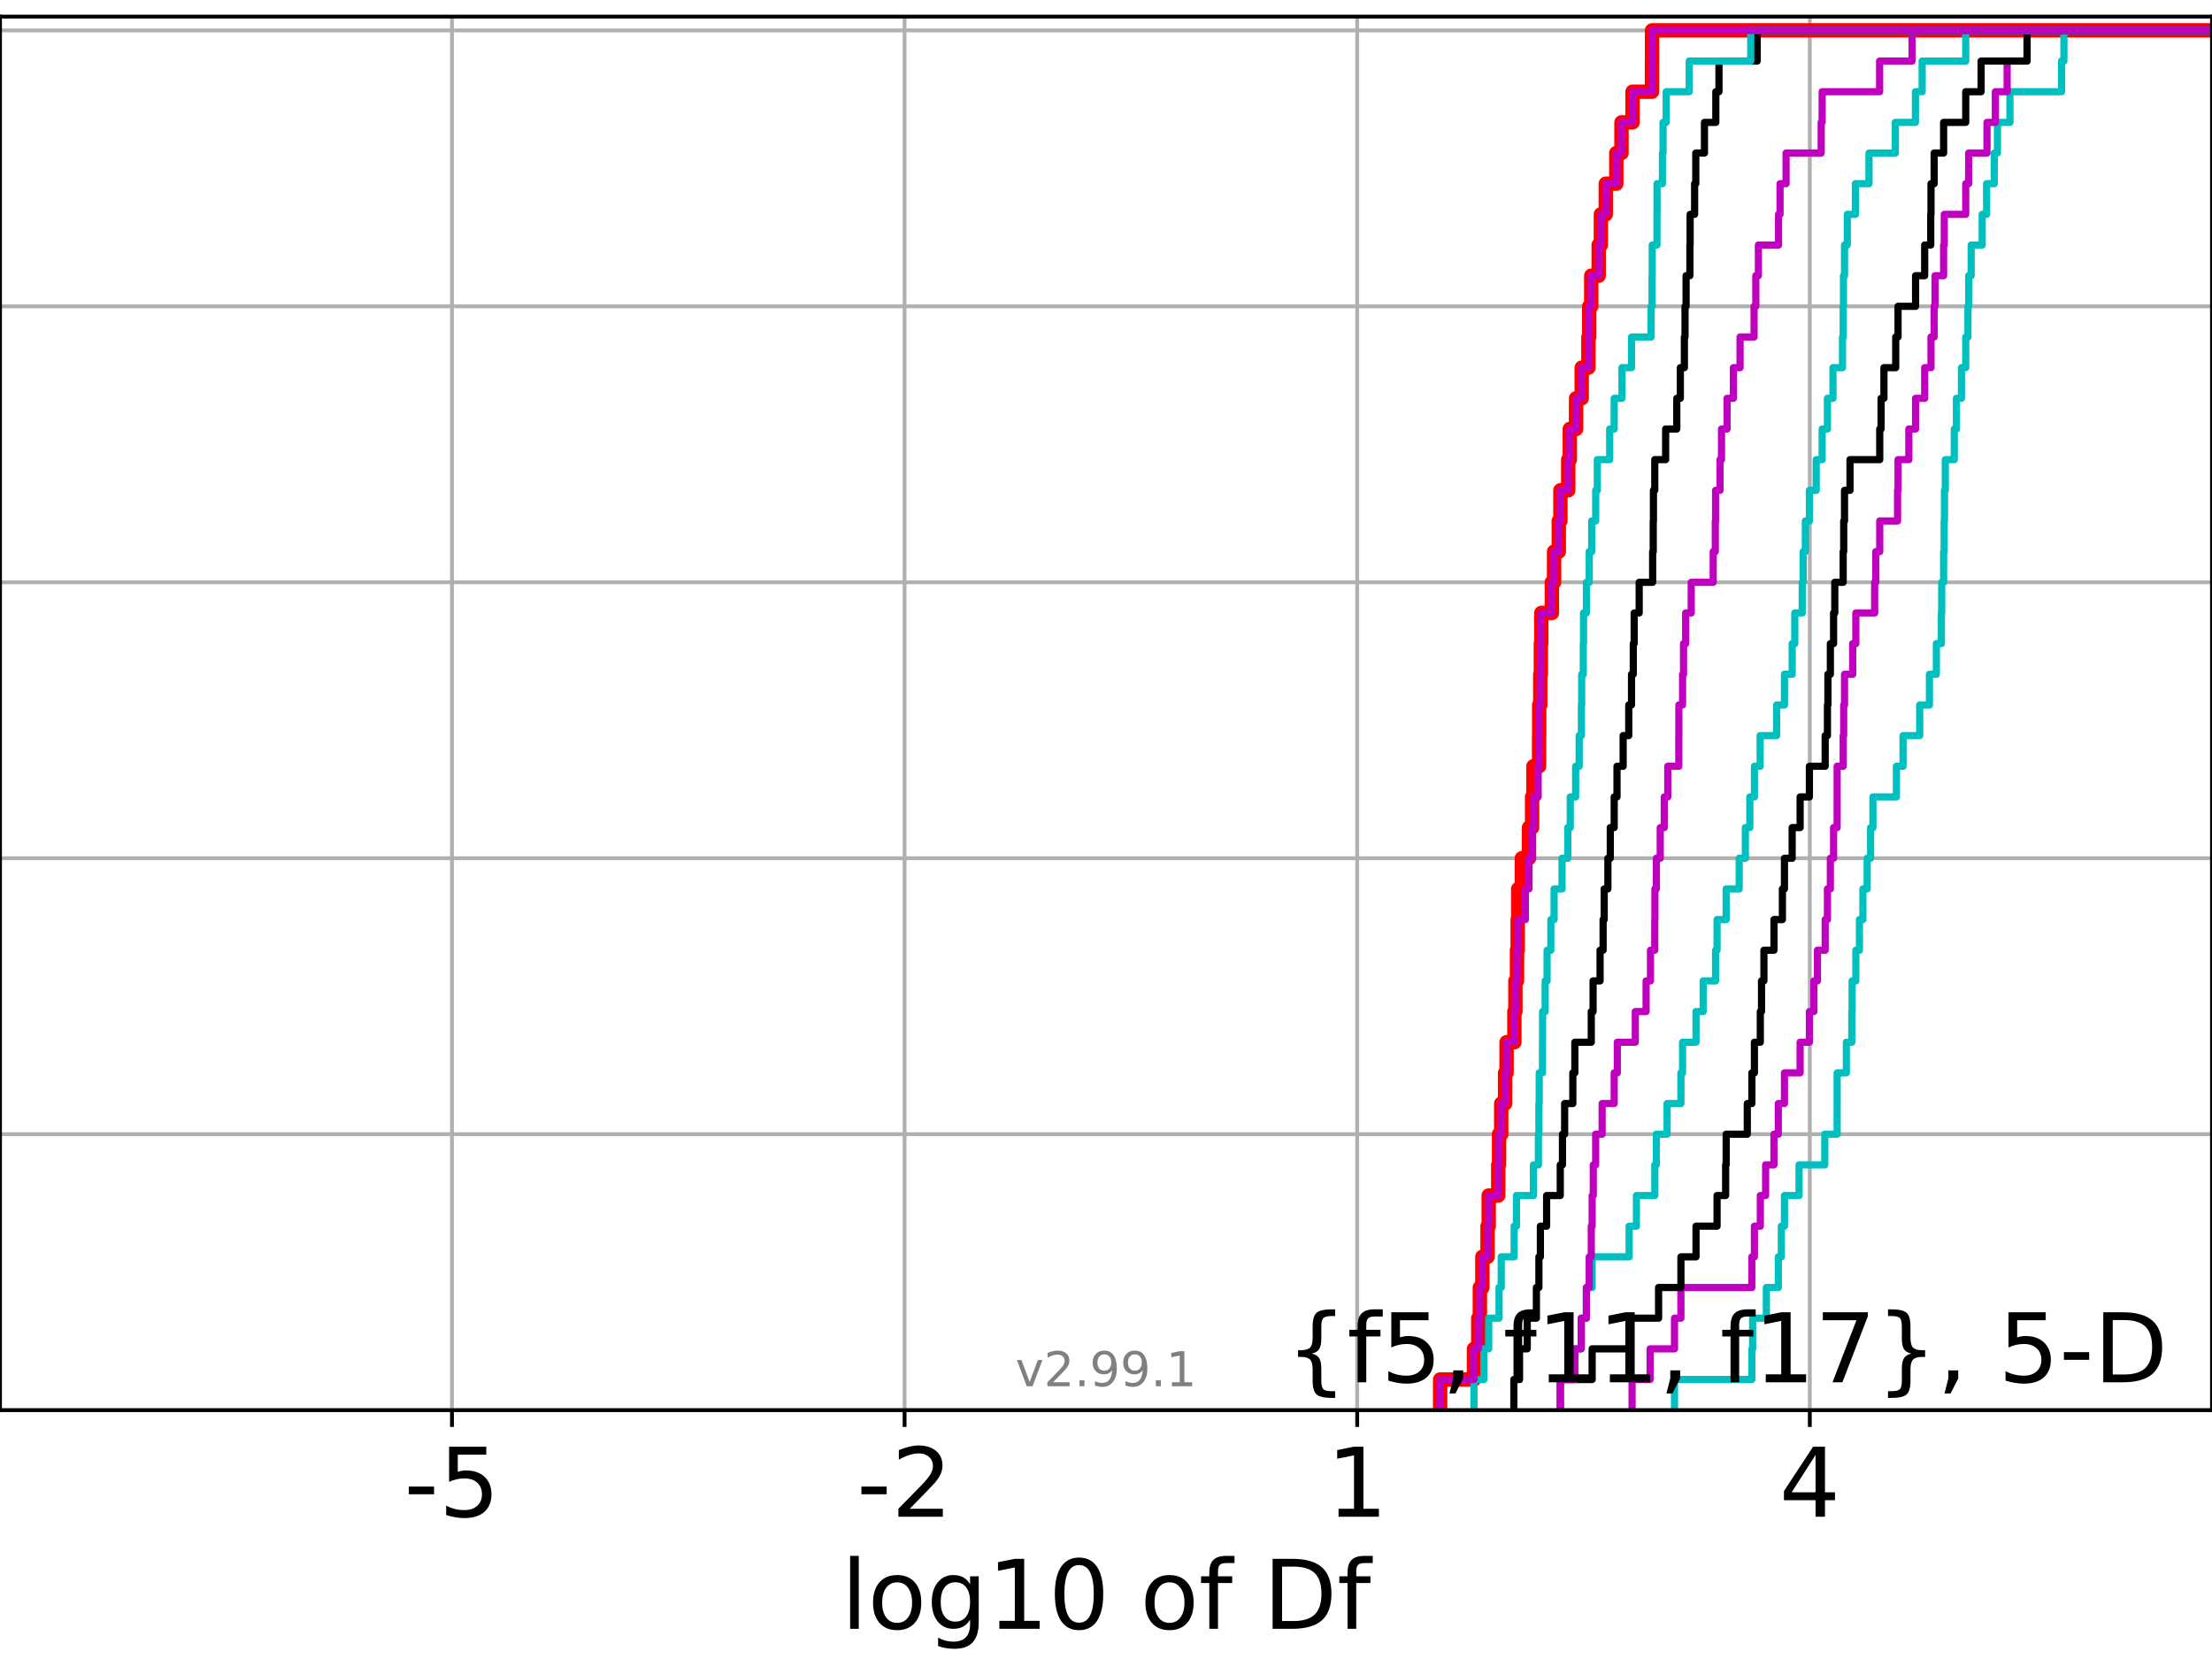 <?xml version="1.0" encoding="utf-8" standalone="no"?>
<!DOCTYPE svg PUBLIC "-//W3C//DTD SVG 1.1//EN"
  "http://www.w3.org/Graphics/SVG/1.1/DTD/svg11.dtd">
<!-- Created with matplotlib (https://matplotlib.org/) -->
<svg height="345.6pt" version="1.1" viewBox="0 0 460.8 345.6" width="460.8pt" xmlns="http://www.w3.org/2000/svg" xmlns:xlink="http://www.w3.org/1999/xlink">
 <defs>
  <style type="text/css">*{stroke-linecap:butt;stroke-linejoin:round;}</style>
 </defs>
 <g id="figure_1">
  <g id="patch_1">
   <path d="M 0 345.6 
L 460.8 345.6 
L 460.8 0 
L 0 0 
z
" style="fill:#ffffff;"/>
  </g>
  <g id="axes_1">
   <g id="patch_2">
    <path d="M 0 293.76 
L 460.8 293.76 
L 460.8 3.456 
L 0 3.456 
z
" style="fill:#ffffff;"/>
   </g>
   <g id="matplotlib.axis_1">
    <g id="xtick_1">
     <g id="line2d_1">
      <path clip-path="url(#p269d0a988d)" d="M 94.152 293.76 
L 94.152 3.456 
" style="fill:none;stroke:#b0b0b0;stroke-linecap:square;stroke-width:0.8;"/>
     </g>
     <g id="line2d_2">
      <defs>
       <path d="M 0 0 
L 0 3.5 
" id="m3c630d638b" style="stroke:#000000;stroke-width:0.8;"/>
      </defs>
      <g>
       <use style="stroke:#000000;stroke-width:0.8;" x="94.152" xlink:href="#m3c630d638b" y="293.76"/>
      </g>
     </g>
     <g id="text_1">
      <!-- -5 -->
      <g transform="translate(84.182 315.957)scale(0.2 -0.2)">
       <defs>
        <path d="M 4.891 31.391 
L 31.203 31.391 
L 31.203 23.391 
L 4.891 23.391 
z
" id="DejaVuSans-45"/>
        <path d="M 10.797 72.906 
L 49.516 72.906 
L 49.516 64.594 
L 19.828 64.594 
L 19.828 46.734 
Q 21.969 47.469 24.109 47.828 
Q 26.266 48.188 28.422 48.188 
Q 40.625 48.188 47.75 41.5 
Q 54.891 34.812 54.891 23.391 
Q 54.891 11.625 47.562 5.094 
Q 40.234 -1.422 26.906 -1.422 
Q 22.312 -1.422 17.547 -0.641 
Q 12.797 0.141 7.719 1.703 
L 7.719 11.625 
Q 12.109 9.234 16.797 8.062 
Q 21.484 6.891 26.703 6.891 
Q 35.156 6.891 40.078 11.328 
Q 45.016 15.766 45.016 23.391 
Q 45.016 31 40.078 35.438 
Q 35.156 39.891 26.703 39.891 
Q 22.75 39.891 18.812 39.016 
Q 14.891 38.141 10.797 36.281 
z
" id="DejaVuSans-53"/>
       </defs>
       <use xlink:href="#DejaVuSans-45"/>
       <use x="36.084" xlink:href="#DejaVuSans-53"/>
      </g>
     </g>
    </g>
    <g id="xtick_2">
     <g id="line2d_3">
      <path clip-path="url(#p269d0a988d)" d="M 188.44 293.76 
L 188.44 3.456 
" style="fill:none;stroke:#b0b0b0;stroke-linecap:square;stroke-width:0.8;"/>
     </g>
     <g id="line2d_4">
      <g>
       <use style="stroke:#000000;stroke-width:0.8;" x="188.44" xlink:href="#m3c630d638b" y="293.76"/>
      </g>
     </g>
     <g id="text_2">
      <!-- -2 -->
      <g transform="translate(178.47 315.957)scale(0.2 -0.2)">
       <defs>
        <path d="M 19.188 8.297 
L 53.609 8.297 
L 53.609 0 
L 7.328 0 
L 7.328 8.297 
Q 12.938 14.109 22.625 23.891 
Q 32.328 33.688 34.812 36.531 
Q 39.547 41.844 41.422 45.531 
Q 43.312 49.219 43.312 52.781 
Q 43.312 58.594 39.234 62.25 
Q 35.156 65.922 28.609 65.922 
Q 23.969 65.922 18.812 64.312 
Q 13.672 62.703 7.812 59.422 
L 7.812 69.391 
Q 13.766 71.781 18.938 73 
Q 24.125 74.219 28.422 74.219 
Q 39.75 74.219 46.484 68.547 
Q 53.219 62.891 53.219 53.422 
Q 53.219 48.922 51.531 44.891 
Q 49.859 40.875 45.406 35.406 
Q 44.188 33.984 37.641 27.219 
Q 31.109 20.453 19.188 8.297 
z
" id="DejaVuSans-50"/>
       </defs>
       <use xlink:href="#DejaVuSans-45"/>
       <use x="36.084" xlink:href="#DejaVuSans-50"/>
      </g>
     </g>
    </g>
    <g id="xtick_3">
     <g id="line2d_5">
      <path clip-path="url(#p269d0a988d)" d="M 282.728 293.76 
L 282.728 3.456 
" style="fill:none;stroke:#b0b0b0;stroke-linecap:square;stroke-width:0.8;"/>
     </g>
     <g id="line2d_6">
      <g>
       <use style="stroke:#000000;stroke-width:0.8;" x="282.728" xlink:href="#m3c630d638b" y="293.76"/>
      </g>
     </g>
     <g id="text_3">
      <!-- 1 -->
      <g transform="translate(276.366 315.957)scale(0.2 -0.2)">
       <defs>
        <path d="M 12.406 8.297 
L 28.516 8.297 
L 28.516 63.922 
L 10.984 60.406 
L 10.984 69.391 
L 28.422 72.906 
L 38.281 72.906 
L 38.281 8.297 
L 54.391 8.297 
L 54.391 0 
L 12.406 0 
z
" id="DejaVuSans-49"/>
       </defs>
       <use xlink:href="#DejaVuSans-49"/>
      </g>
     </g>
    </g>
    <g id="xtick_4">
     <g id="line2d_7">
      <path clip-path="url(#p269d0a988d)" d="M 377.016 293.76 
L 377.016 3.456 
" style="fill:none;stroke:#b0b0b0;stroke-linecap:square;stroke-width:0.8;"/>
     </g>
     <g id="line2d_8">
      <g>
       <use style="stroke:#000000;stroke-width:0.8;" x="377.016" xlink:href="#m3c630d638b" y="293.76"/>
      </g>
     </g>
     <g id="text_4">
      <!-- 4 -->
      <g transform="translate(370.654 315.957)scale(0.2 -0.2)">
       <defs>
        <path d="M 37.797 64.312 
L 12.891 25.391 
L 37.797 25.391 
z
M 35.203 72.906 
L 47.609 72.906 
L 47.609 25.391 
L 58.016 25.391 
L 58.016 17.188 
L 47.609 17.188 
L 47.609 0 
L 37.797 0 
L 37.797 17.188 
L 4.891 17.188 
L 4.891 26.703 
z
" id="DejaVuSans-52"/>
       </defs>
       <use xlink:href="#DejaVuSans-52"/>
      </g>
     </g>
    </g>
    <g id="text_5">
     <!-- log10 of Df -->
     <g transform="translate(175.214 339.313)scale(0.2 -0.2)">
      <defs>
       <path d="M 9.422 75.984 
L 18.406 75.984 
L 18.406 0 
L 9.422 0 
z
" id="DejaVuSans-108"/>
       <path d="M 30.609 48.391 
Q 23.391 48.391 19.188 42.75 
Q 14.984 37.109 14.984 27.297 
Q 14.984 17.484 19.156 11.844 
Q 23.344 6.203 30.609 6.203 
Q 37.797 6.203 41.984 11.859 
Q 46.188 17.531 46.188 27.297 
Q 46.188 37.016 41.984 42.703 
Q 37.797 48.391 30.609 48.391 
z
M 30.609 56 
Q 42.328 56 49.016 48.375 
Q 55.719 40.766 55.719 27.297 
Q 55.719 13.875 49.016 6.219 
Q 42.328 -1.422 30.609 -1.422 
Q 18.844 -1.422 12.172 6.219 
Q 5.516 13.875 5.516 27.297 
Q 5.516 40.766 12.172 48.375 
Q 18.844 56 30.609 56 
z
" id="DejaVuSans-111"/>
       <path d="M 45.406 27.984 
Q 45.406 37.75 41.375 43.109 
Q 37.359 48.484 30.078 48.484 
Q 22.859 48.484 18.828 43.109 
Q 14.797 37.75 14.797 27.984 
Q 14.797 18.266 18.828 12.891 
Q 22.859 7.516 30.078 7.516 
Q 37.359 7.516 41.375 12.891 
Q 45.406 18.266 45.406 27.984 
z
M 54.391 6.781 
Q 54.391 -7.172 48.188 -13.984 
Q 42 -20.797 29.203 -20.797 
Q 24.469 -20.797 20.266 -20.094 
Q 16.062 -19.391 12.109 -17.922 
L 12.109 -9.188 
Q 16.062 -11.328 19.922 -12.344 
Q 23.781 -13.375 27.781 -13.375 
Q 36.625 -13.375 41.016 -8.766 
Q 45.406 -4.156 45.406 5.172 
L 45.406 9.625 
Q 42.625 4.781 38.281 2.391 
Q 33.938 0 27.875 0 
Q 17.828 0 11.672 7.656 
Q 5.516 15.328 5.516 27.984 
Q 5.516 40.672 11.672 48.328 
Q 17.828 56 27.875 56 
Q 33.938 56 38.281 53.609 
Q 42.625 51.219 45.406 46.391 
L 45.406 54.688 
L 54.391 54.688 
z
" id="DejaVuSans-103"/>
       <path d="M 31.781 66.406 
Q 24.172 66.406 20.328 58.906 
Q 16.5 51.422 16.5 36.375 
Q 16.5 21.391 20.328 13.891 
Q 24.172 6.391 31.781 6.391 
Q 39.453 6.391 43.281 13.891 
Q 47.125 21.391 47.125 36.375 
Q 47.125 51.422 43.281 58.906 
Q 39.453 66.406 31.781 66.406 
z
M 31.781 74.219 
Q 44.047 74.219 50.516 64.516 
Q 56.984 54.828 56.984 36.375 
Q 56.984 17.969 50.516 8.266 
Q 44.047 -1.422 31.781 -1.422 
Q 19.531 -1.422 13.062 8.266 
Q 6.594 17.969 6.594 36.375 
Q 6.594 54.828 13.062 64.516 
Q 19.531 74.219 31.781 74.219 
z
" id="DejaVuSans-48"/>
       <path id="DejaVuSans-32"/>
       <path d="M 37.109 75.984 
L 37.109 68.5 
L 28.516 68.5 
Q 23.688 68.5 21.797 66.547 
Q 19.922 64.594 19.922 59.516 
L 19.922 54.688 
L 34.719 54.688 
L 34.719 47.703 
L 19.922 47.703 
L 19.922 0 
L 10.891 0 
L 10.891 47.703 
L 2.297 47.703 
L 2.297 54.688 
L 10.891 54.688 
L 10.891 58.5 
Q 10.891 67.625 15.141 71.797 
Q 19.391 75.984 28.609 75.984 
z
" id="DejaVuSans-102"/>
       <path d="M 19.672 64.797 
L 19.672 8.109 
L 31.594 8.109 
Q 46.688 8.109 53.688 14.938 
Q 60.688 21.781 60.688 36.531 
Q 60.688 51.172 53.688 57.984 
Q 46.688 64.797 31.594 64.797 
z
M 9.812 72.906 
L 30.078 72.906 
Q 51.266 72.906 61.172 64.094 
Q 71.094 55.281 71.094 36.531 
Q 71.094 17.672 61.125 8.828 
Q 51.172 0 30.078 0 
L 9.812 0 
z
" id="DejaVuSans-68"/>
      </defs>
      <use xlink:href="#DejaVuSans-108"/>
      <use x="27.783" xlink:href="#DejaVuSans-111"/>
      <use x="88.965" xlink:href="#DejaVuSans-103"/>
      <use x="152.441" xlink:href="#DejaVuSans-49"/>
      <use x="216.064" xlink:href="#DejaVuSans-48"/>
      <use x="279.688" xlink:href="#DejaVuSans-32"/>
      <use x="311.475" xlink:href="#DejaVuSans-111"/>
      <use x="372.656" xlink:href="#DejaVuSans-102"/>
      <use x="407.861" xlink:href="#DejaVuSans-32"/>
      <use x="439.648" xlink:href="#DejaVuSans-68"/>
      <use x="516.65" xlink:href="#DejaVuSans-102"/>
     </g>
    </g>
   </g>
   <g id="matplotlib.axis_2">
    <g id="ytick_1">
     <g id="line2d_9">
      <path clip-path="url(#p269d0a988d)" d="M 0 293.76 
L 460.8 293.76 
" style="fill:none;stroke:#b0b0b0;stroke-linecap:square;stroke-width:0.8;"/>
     </g>
     <g id="line2d_10">
      <defs>
       <path d="M 0 0 
L -3.5 0 
" id="m17d3c893e8" style="stroke:#000000;stroke-width:0.8;"/>
      </defs>
      <g>
       <use style="stroke:#000000;stroke-width:0.8;" x="0" xlink:href="#m17d3c893e8" y="293.76"/>
      </g>
     </g>
    </g>
    <g id="ytick_2">
     <g id="line2d_11">
      <path clip-path="url(#p269d0a988d)" d="M 0 236.274 
L 460.8 236.274 
" style="fill:none;stroke:#b0b0b0;stroke-linecap:square;stroke-width:0.8;"/>
     </g>
     <g id="line2d_12">
      <g>
       <use style="stroke:#000000;stroke-width:0.8;" x="0" xlink:href="#m17d3c893e8" y="236.274"/>
      </g>
     </g>
    </g>
    <g id="ytick_3">
     <g id="line2d_13">
      <path clip-path="url(#p269d0a988d)" d="M 0 178.788 
L 460.8 178.788 
" style="fill:none;stroke:#b0b0b0;stroke-linecap:square;stroke-width:0.8;"/>
     </g>
     <g id="line2d_14">
      <g>
       <use style="stroke:#000000;stroke-width:0.8;" x="0" xlink:href="#m17d3c893e8" y="178.788"/>
      </g>
     </g>
    </g>
    <g id="ytick_4">
     <g id="line2d_15">
      <path clip-path="url(#p269d0a988d)" d="M 0 121.302 
L 460.8 121.302 
" style="fill:none;stroke:#b0b0b0;stroke-linecap:square;stroke-width:0.8;"/>
     </g>
     <g id="line2d_16">
      <g>
       <use style="stroke:#000000;stroke-width:0.8;" x="0" xlink:href="#m17d3c893e8" y="121.302"/>
      </g>
     </g>
    </g>
    <g id="ytick_5">
     <g id="line2d_17">
      <path clip-path="url(#p269d0a988d)" d="M 0 63.816 
L 460.8 63.816 
" style="fill:none;stroke:#b0b0b0;stroke-linecap:square;stroke-width:0.8;"/>
     </g>
     <g id="line2d_18">
      <g>
       <use style="stroke:#000000;stroke-width:0.8;" x="0" xlink:href="#m17d3c893e8" y="63.816"/>
      </g>
     </g>
    </g>
    <g id="ytick_6">
     <g id="line2d_19">
      <path clip-path="url(#p269d0a988d)" d="M 0 6.33 
L 460.8 6.33 
" style="fill:none;stroke:#b0b0b0;stroke-linecap:square;stroke-width:0.8;"/>
     </g>
     <g id="line2d_20">
      <g>
       <use style="stroke:#000000;stroke-width:0.8;" x="0" xlink:href="#m17d3c893e8" y="6.33"/>
      </g>
     </g>
    </g>
   </g>
   <g id="line2d_21">
    <path clip-path="url(#p269d0a988d)" d="M 300.01 293.76 
L 300.01 287.373 
L 307.057 287.373 
L 307.057 280.985 
L 307.954 280.985 
L 307.954 274.598 
L 308.279 274.598 
L 308.279 268.211 
L 308.803 268.211 
L 308.803 261.823 
L 309.886 261.823 
L 309.886 255.436 
L 310.124 255.436 
L 310.124 249.049 
L 312.115 249.049 
L 312.115 242.661 
L 312.277 242.661 
L 312.277 236.274 
L 312.732 236.274 
L 312.732 229.887 
L 313.538 229.887 
L 313.538 223.499 
L 313.845 223.499 
L 313.845 217.112 
L 315.47 217.112 
L 315.47 210.725 
L 315.686 210.725 
L 315.686 204.337 
L 316.016 204.337 
L 316.016 197.95 
L 316.16 197.95 
L 316.16 191.563 
L 316.276 191.563 
L 316.276 185.175 
L 317.031 185.175 
L 317.031 178.788 
L 318.516 178.788 
L 318.516 172.401 
L 319.163 172.401 
L 319.163 166.013 
L 319.44 166.013 
L 319.44 159.626 
L 320.622 159.626 
L 320.622 153.239 
L 320.646 153.239 
L 320.646 146.851 
L 320.866 146.851 
L 320.866 140.464 
L 320.989 140.464 
L 320.989 134.077 
L 321.082 134.077 
L 321.082 127.69 
L 323.283 127.69 
L 323.283 121.302 
L 323.744 121.302 
L 323.744 114.915 
L 324.724 114.915 
L 324.724 108.528 
L 325.063 108.528 
L 325.063 102.14 
L 326.692 102.14 
L 326.692 95.753 
L 327.018 95.753 
L 327.018 89.366 
L 328.325 89.366 
L 328.325 82.978 
L 329.495 82.978 
L 329.495 76.591 
L 330.896 76.591 
L 330.896 70.204 
L 331.066 70.204 
L 331.066 63.816 
L 331.487 63.816 
L 331.487 57.429 
L 333.035 57.429 
L 333.035 51.042 
L 333.491 51.042 
L 333.491 44.654 
L 334.51 44.654 
L 334.51 38.267 
L 336.708 38.267 
L 336.708 31.88 
L 337.784 31.88 
L 337.784 25.492 
L 340.09 25.492 
L 340.09 19.105 
L 344.135 19.105 
L 344.135 12.718 
L 344.152 12.718 
L 344.152 6.33 
L 344.152 6.33 
L 344.152 6.33 
L 460.8 6.33 
" style="fill:none;stroke:#ff0000;stroke-linecap:square;stroke-width:3;"/>
   </g>
   <g id="line2d_22">
    <path clip-path="url(#p269d0a988d)" d="M 348.831 293.76 
L 348.831 287.373 
L 364.949 287.373 
L 364.949 280.985 
L 365.105 280.985 
L 365.105 274.598 
L 367.968 274.598 
L 367.968 268.211 
L 370.457 268.211 
L 370.457 261.823 
L 371.087 261.823 
L 371.087 255.436 
L 371.737 255.436 
L 371.737 249.049 
L 374.779 249.049 
L 374.779 242.661 
L 380.138 242.661 
L 380.138 236.274 
L 382.708 236.274 
L 382.708 229.887 
L 382.71 229.887 
L 382.71 223.499 
L 384.635 223.499 
L 384.635 217.112 
L 385.766 217.112 
L 385.766 210.725 
L 385.831 210.725 
L 385.831 204.337 
L 386.607 204.337 
L 386.607 197.95 
L 387.352 197.95 
L 387.352 191.563 
L 388.076 191.563 
L 388.076 185.175 
L 388.959 185.175 
L 388.959 178.788 
L 389.679 178.788 
L 389.679 172.401 
L 390.166 172.401 
L 390.166 166.013 
L 395.061 166.013 
L 395.061 159.626 
L 396.438 159.626 
L 396.438 153.239 
L 399.914 153.239 
L 399.914 146.851 
L 401.938 146.851 
L 401.938 140.464 
L 403.383 140.464 
L 403.383 134.077 
L 404.422 134.077 
L 404.422 127.69 
L 404.492 127.69 
L 404.492 121.302 
L 404.892 121.302 
L 404.892 114.915 
L 404.999 114.915 
L 404.999 108.528 
L 405.067 108.528 
L 405.067 102.14 
L 405.243 102.14 
L 405.243 95.753 
L 407.114 95.753 
L 407.114 89.366 
L 407.558 89.366 
L 407.558 82.978 
L 408.605 82.978 
L 408.605 76.591 
L 409.499 76.591 
L 409.499 70.204 
L 409.957 70.204 
L 409.957 63.816 
L 410.112 63.816 
L 410.112 57.429 
L 410.628 57.429 
L 410.628 51.042 
L 412.928 51.042 
L 412.928 44.654 
L 413.843 44.654 
L 413.843 38.267 
L 415.446 38.267 
L 415.446 31.88 
L 416.107 31.88 
L 416.107 25.492 
L 418.711 25.492 
L 418.711 19.105 
L 429.469 19.105 
L 429.469 12.718 
L 429.951 12.718 
L 429.951 6.33 
L 429.951 6.33 
L 429.951 6.33 
L 460.8 6.33 
" style="fill:none;stroke:#00bfbf;stroke-linecap:square;stroke-width:1.5;"/>
   </g>
   <g id="line2d_23">
    <path clip-path="url(#p269d0a988d)" d="M 339.994 293.76 
L 339.994 287.373 
L 343.748 287.373 
L 343.748 280.985 
L 348.831 280.985 
L 348.831 274.598 
L 350.167 274.598 
L 350.167 268.211 
L 364.949 268.211 
L 364.949 261.823 
L 365.477 261.823 
L 365.477 255.436 
L 366.705 255.436 
L 366.705 249.049 
L 367.815 249.049 
L 367.815 242.661 
L 369.552 242.661 
L 369.552 236.274 
L 370.457 236.274 
L 370.457 229.887 
L 371.737 229.887 
L 371.737 223.499 
L 374.999 223.499 
L 374.999 217.112 
L 376.931 217.112 
L 376.931 210.725 
L 377.867 210.725 
L 377.867 204.337 
L 378.608 204.337 
L 378.608 197.95 
L 380.219 197.95 
L 380.219 191.563 
L 380.689 191.563 
L 380.689 185.175 
L 381.299 185.175 
L 381.299 178.788 
L 381.971 178.788 
L 381.971 172.401 
L 382.708 172.401 
L 382.708 166.013 
L 382.71 166.013 
L 382.71 159.626 
L 383.967 159.626 
L 383.967 153.239 
L 384.079 153.239 
L 384.079 146.851 
L 384.249 146.851 
L 384.249 140.464 
L 385.955 140.464 
L 385.955 134.077 
L 386.607 134.077 
L 386.607 127.69 
L 390.528 127.69 
L 390.528 121.302 
L 390.764 121.302 
L 390.764 114.915 
L 391.584 114.915 
L 391.584 108.528 
L 395.3 108.528 
L 395.3 102.14 
L 395.396 102.14 
L 395.396 95.753 
L 397.647 95.753 
L 397.647 89.366 
L 399.05 89.366 
L 399.05 82.978 
L 400.946 82.978 
L 400.946 76.591 
L 402.264 76.591 
L 402.264 70.204 
L 402.919 70.204 
L 402.919 63.816 
L 403.106 63.816 
L 403.106 57.429 
L 404.892 57.429 
L 404.892 51.042 
L 405.026 51.042 
L 405.026 44.654 
L 409.499 44.654 
L 409.499 38.267 
L 410.112 38.267 
L 410.112 31.88 
L 413.928 31.88 
L 413.928 25.492 
L 415.666 25.492 
L 415.666 19.105 
L 418.125 19.105 
L 418.125 12.718 
L 422.278 12.718 
L 422.278 6.33 
L 422.278 6.33 
L 422.278 6.33 
L 460.8 6.33 
" style="fill:none;stroke:#bf00bf;stroke-linecap:square;stroke-width:1.5;"/>
   </g>
   <g id="line2d_24">
    <path clip-path="url(#p269d0a988d)" d="M 325.031 293.76 
L 325.031 287.373 
L 331.675 287.373 
L 331.675 280.985 
L 339.375 280.985 
L 339.375 274.598 
L 345.514 274.598 
L 345.514 268.211 
L 350.167 268.211 
L 350.167 261.823 
L 353.312 261.823 
L 353.312 255.436 
L 357.695 255.436 
L 357.695 249.049 
L 359.48 249.049 
L 359.48 242.661 
L 359.59 242.661 
L 359.59 236.274 
L 363.993 236.274 
L 363.993 229.887 
L 364.949 229.887 
L 364.949 223.499 
L 365.477 223.499 
L 365.477 217.112 
L 366.705 217.112 
L 366.705 210.725 
L 366.959 210.725 
L 366.959 204.337 
L 367.457 204.337 
L 367.457 197.95 
L 369.552 197.95 
L 369.552 191.563 
L 371.306 191.563 
L 371.306 185.175 
L 371.737 185.175 
L 371.737 178.788 
L 373.341 178.788 
L 373.341 172.401 
L 374.999 172.401 
L 374.999 166.013 
L 376.931 166.013 
L 376.931 159.626 
L 380.219 159.626 
L 380.219 153.239 
L 380.689 153.239 
L 380.689 146.851 
L 380.788 146.851 
L 380.788 140.464 
L 381.299 140.464 
L 381.299 134.077 
L 381.971 134.077 
L 381.971 127.69 
L 382.222 127.69 
L 382.222 121.302 
L 383.967 121.302 
L 383.967 114.915 
L 384.079 114.915 
L 384.079 108.528 
L 384.249 108.528 
L 384.249 102.14 
L 385.391 102.14 
L 385.391 95.753 
L 391.584 95.753 
L 391.584 89.366 
L 391.866 89.366 
L 391.866 82.978 
L 392.459 82.978 
L 392.459 76.591 
L 394.911 76.591 
L 394.911 70.204 
L 395.396 70.204 
L 395.396 63.816 
L 399.05 63.816 
L 399.05 57.429 
L 400.946 57.429 
L 400.946 51.042 
L 402.211 51.042 
L 402.211 44.654 
L 402.264 44.654 
L 402.264 38.267 
L 402.919 38.267 
L 402.919 31.88 
L 404.892 31.88 
L 404.892 25.492 
L 409.499 25.492 
L 409.499 19.105 
L 412.699 19.105 
L 412.699 12.718 
L 422.273 12.718 
L 422.273 6.33 
L 422.273 6.33 
L 422.273 6.33 
L 460.8 6.33 
" style="fill:none;stroke:#000000;stroke-linecap:square;stroke-width:1.5;"/>
   </g>
   <g id="line2d_25">
    <path clip-path="url(#p269d0a988d)" d="M 325.031 293.76 
L 325.031 287.373 
L 328.07 287.373 
L 328.07 280.985 
L 329.398 280.985 
L 329.398 274.598 
L 330.475 274.598 
L 330.475 268.211 
L 331.675 268.211 
L 331.675 261.823 
L 339.375 261.823 
L 339.375 255.436 
L 340.898 255.436 
L 340.898 249.049 
L 344.729 249.049 
L 344.729 242.661 
L 345.051 242.661 
L 345.051 236.274 
L 347.287 236.274 
L 347.287 229.887 
L 350.167 229.887 
L 350.167 223.499 
L 350.508 223.499 
L 350.508 217.112 
L 353.312 217.112 
L 353.312 210.725 
L 354.805 210.725 
L 354.805 204.337 
L 357.39 204.337 
L 357.39 197.95 
L 357.695 197.95 
L 357.695 191.563 
L 359.59 191.563 
L 359.59 185.175 
L 362.306 185.175 
L 362.306 178.788 
L 363.59 178.788 
L 363.59 172.401 
L 364.523 172.401 
L 364.523 166.013 
L 365.477 166.013 
L 365.477 159.626 
L 366.67 159.626 
L 366.67 153.239 
L 370.108 153.239 
L 370.108 146.851 
L 371.737 146.851 
L 371.737 140.464 
L 373.341 140.464 
L 373.341 134.077 
L 373.887 134.077 
L 373.887 127.69 
L 375.439 127.69 
L 375.439 121.302 
L 375.632 121.302 
L 375.632 114.915 
L 376.086 114.915 
L 376.086 108.528 
L 376.931 108.528 
L 376.931 102.14 
L 378.352 102.14 
L 378.352 95.753 
L 379.586 95.753 
L 379.586 89.366 
L 380.689 89.366 
L 380.689 82.978 
L 381.845 82.978 
L 381.845 76.591 
L 383.828 76.591 
L 383.828 70.204 
L 383.967 70.204 
L 383.967 63.816 
L 384.025 63.816 
L 384.025 57.429 
L 384.249 57.429 
L 384.249 51.042 
L 384.826 51.042 
L 384.826 44.654 
L 386.511 44.654 
L 386.511 38.267 
L 389.347 38.267 
L 389.347 31.88 
L 394.834 31.88 
L 394.834 25.492 
L 399.022 25.492 
L 399.022 19.105 
L 400.423 19.105 
L 400.423 12.718 
L 409.499 12.718 
L 409.499 6.33 
L 409.499 6.33 
L 409.499 6.33 
L 460.8 6.33 
" style="fill:none;stroke:#00bfbf;stroke-linecap:square;stroke-width:1.5;"/>
   </g>
   <g id="line2d_26">
    <path clip-path="url(#p269d0a988d)" d="M 325.031 293.76 
L 325.031 287.373 
L 328.07 287.373 
L 328.07 280.985 
L 329.398 280.985 
L 329.398 274.598 
L 330.475 274.598 
L 330.475 268.211 
L 331.062 268.211 
L 331.062 261.823 
L 331.49 261.823 
L 331.49 255.436 
L 331.675 255.436 
L 331.675 249.049 
L 331.908 249.049 
L 331.908 242.661 
L 332.406 242.661 
L 332.406 236.274 
L 333.757 236.274 
L 333.757 229.887 
L 336.265 229.887 
L 336.265 223.499 
L 336.917 223.499 
L 336.917 217.112 
L 340.665 217.112 
L 340.665 210.725 
L 342.91 210.725 
L 342.91 204.337 
L 343.822 204.337 
L 343.822 197.95 
L 344.718 197.95 
L 344.718 191.563 
L 344.747 191.563 
L 344.747 185.175 
L 345.051 185.175 
L 345.051 178.788 
L 345.857 178.788 
L 345.857 172.401 
L 346.692 172.401 
L 346.692 166.013 
L 347.431 166.013 
L 347.431 159.626 
L 349.725 159.626 
L 349.725 153.239 
L 349.74 153.239 
L 349.74 146.851 
L 350.508 146.851 
L 350.508 140.464 
L 350.715 140.464 
L 350.715 134.077 
L 351.154 134.077 
L 351.154 127.69 
L 352.312 127.69 
L 352.312 121.302 
L 356.89 121.302 
L 356.89 114.915 
L 357.326 114.915 
L 357.326 108.528 
L 357.39 108.528 
L 357.39 102.14 
L 358.315 102.14 
L 358.315 95.753 
L 358.623 95.753 
L 358.623 89.366 
L 359.779 89.366 
L 359.779 82.978 
L 361.097 82.978 
L 361.097 76.591 
L 362.487 76.591 
L 362.487 70.204 
L 365.404 70.204 
L 365.404 63.816 
L 365.77 63.816 
L 365.77 57.429 
L 366.304 57.429 
L 366.304 51.042 
L 370.503 51.042 
L 370.503 44.654 
L 370.818 44.654 
L 370.818 38.267 
L 372.069 38.267 
L 372.069 31.88 
L 379.387 31.88 
L 379.387 25.492 
L 379.586 25.492 
L 379.586 19.105 
L 391.559 19.105 
L 391.559 12.718 
L 398.314 12.718 
L 398.314 6.33 
L 398.314 6.33 
L 398.314 6.33 
L 460.8 6.33 
" style="fill:none;stroke:#bf00bf;stroke-linecap:square;stroke-width:1.5;"/>
   </g>
   <g id="line2d_27">
    <path clip-path="url(#p269d0a988d)" d="M 315.364 293.76 
L 315.364 287.373 
L 316.544 287.373 
L 316.544 280.985 
L 318.149 280.985 
L 318.149 274.598 
L 320.06 274.598 
L 320.06 268.211 
L 320.582 268.211 
L 320.582 261.823 
L 320.891 261.823 
L 320.891 255.436 
L 322.19 255.436 
L 322.19 249.049 
L 325.031 249.049 
L 325.031 242.661 
L 325.489 242.661 
L 325.489 236.274 
L 325.944 236.274 
L 325.944 229.887 
L 327.647 229.887 
L 327.647 223.499 
L 328.07 223.499 
L 328.07 217.112 
L 331.49 217.112 
L 331.49 210.725 
L 331.87 210.725 
L 331.87 204.337 
L 333.324 204.337 
L 333.324 197.95 
L 333.956 197.95 
L 333.956 191.563 
L 334.184 191.563 
L 334.184 185.175 
L 334.955 185.175 
L 334.955 178.788 
L 335.452 178.788 
L 335.452 172.401 
L 336.265 172.401 
L 336.265 166.013 
L 336.852 166.013 
L 336.852 159.626 
L 338.131 159.626 
L 338.131 153.239 
L 339.301 153.239 
L 339.301 146.851 
L 339.876 146.851 
L 339.876 140.464 
L 340.243 140.464 
L 340.243 134.077 
L 340.427 134.077 
L 340.427 127.69 
L 341.471 127.69 
L 341.471 121.302 
L 344.275 121.302 
L 344.275 114.915 
L 344.399 114.915 
L 344.399 108.528 
L 344.44 108.528 
L 344.44 102.14 
L 344.718 102.14 
L 344.718 95.753 
L 346.984 95.753 
L 346.984 89.366 
L 349.308 89.366 
L 349.308 82.978 
L 350.045 82.978 
L 350.045 76.591 
L 350.887 76.591 
L 350.887 70.204 
L 351.022 70.204 
L 351.022 63.816 
L 351.242 63.816 
L 351.242 57.429 
L 352.034 57.429 
L 352.034 51.042 
L 352.085 51.042 
L 352.085 44.654 
L 353.02 44.654 
L 353.02 38.267 
L 353.262 38.267 
L 353.262 31.88 
L 355.068 31.88 
L 355.068 25.492 
L 357.437 25.492 
L 357.437 19.105 
L 358.092 19.105 
L 358.092 12.718 
L 366.056 12.718 
L 366.056 6.33 
L 366.056 6.33 
L 366.056 6.33 
L 460.8 6.33 
" style="fill:none;stroke:#000000;stroke-linecap:square;stroke-width:1.5;"/>
   </g>
   <g id="line2d_28">
    <path clip-path="url(#p269d0a988d)" d="M 307.057 293.76 
L 307.057 287.373 
L 309.118 287.373 
L 309.118 280.985 
L 310.124 280.985 
L 310.124 274.598 
L 312.277 274.598 
L 312.277 268.211 
L 312.732 268.211 
L 312.732 261.823 
L 315.427 261.823 
L 315.427 255.436 
L 315.9 255.436 
L 315.9 249.049 
L 319.44 249.049 
L 319.44 242.661 
L 320.476 242.661 
L 320.476 236.274 
L 320.582 236.274 
L 320.582 229.887 
L 320.646 229.887 
L 320.646 223.499 
L 321.332 223.499 
L 321.332 217.112 
L 321.351 217.112 
L 321.351 210.725 
L 321.887 210.725 
L 321.887 204.337 
L 322.289 204.337 
L 322.289 197.95 
L 323.072 197.95 
L 323.072 191.563 
L 323.745 191.563 
L 323.745 185.175 
L 325.405 185.175 
L 325.405 178.788 
L 326.603 178.788 
L 326.603 172.401 
L 327.114 172.401 
L 327.114 166.013 
L 328.236 166.013 
L 328.236 159.626 
L 328.973 159.626 
L 328.973 153.239 
L 329.435 153.239 
L 329.435 146.851 
L 329.495 146.851 
L 329.495 140.464 
L 329.825 140.464 
L 329.825 134.077 
L 329.881 134.077 
L 329.881 127.69 
L 330.477 127.69 
L 330.477 121.302 
L 331.066 121.302 
L 331.066 114.915 
L 331.584 114.915 
L 331.584 108.528 
L 332.414 108.528 
L 332.414 102.14 
L 332.755 102.14 
L 332.755 95.753 
L 335.326 95.753 
L 335.326 89.366 
L 336.265 89.366 
L 336.265 82.978 
L 337.893 82.978 
L 337.893 76.591 
L 339.876 76.591 
L 339.876 70.204 
L 343.954 70.204 
L 343.954 63.816 
L 344.155 63.816 
L 344.155 57.429 
L 344.19 57.429 
L 344.19 51.042 
L 345.177 51.042 
L 345.177 44.654 
L 345.196 44.654 
L 345.196 38.267 
L 346.312 38.267 
L 346.312 31.88 
L 346.446 31.88 
L 346.446 25.492 
L 347.097 25.492 
L 347.097 19.105 
L 351.895 19.105 
L 351.895 12.718 
L 364.713 12.718 
L 364.713 6.33 
L 364.713 6.33 
L 364.713 6.33 
L 460.8 6.33 
" style="fill:none;stroke:#00bfbf;stroke-linecap:square;stroke-width:1.5;"/>
   </g>
   <g id="line2d_29">
    <path clip-path="url(#p269d0a988d)" d="M 300.01 293.76 
L 300.01 287.373 
L 307.057 287.373 
L 307.057 280.985 
L 307.954 280.985 
L 307.954 274.598 
L 308.279 274.598 
L 308.279 268.211 
L 308.803 268.211 
L 308.803 261.823 
L 309.886 261.823 
L 309.886 255.436 
L 310.124 255.436 
L 310.124 249.049 
L 312.115 249.049 
L 312.115 242.661 
L 312.277 242.661 
L 312.277 236.274 
L 312.732 236.274 
L 312.732 229.887 
L 313.538 229.887 
L 313.538 223.499 
L 313.845 223.499 
L 313.845 217.112 
L 315.47 217.112 
L 315.47 210.725 
L 315.686 210.725 
L 315.686 204.337 
L 316.016 204.337 
L 316.016 197.95 
L 316.276 197.95 
L 316.276 191.563 
L 317.757 191.563 
L 317.757 185.175 
L 318.516 185.175 
L 318.516 178.788 
L 319.163 178.788 
L 319.163 172.401 
L 319.44 172.401 
L 319.44 166.013 
L 320.422 166.013 
L 320.422 159.626 
L 320.622 159.626 
L 320.622 153.239 
L 320.646 153.239 
L 320.646 146.851 
L 320.866 146.851 
L 320.866 140.464 
L 320.989 140.464 
L 320.989 134.077 
L 321.082 134.077 
L 321.082 127.69 
L 323.283 127.69 
L 323.283 121.302 
L 323.744 121.302 
L 323.744 114.915 
L 324.724 114.915 
L 324.724 108.528 
L 325.063 108.528 
L 325.063 102.14 
L 326.692 102.14 
L 326.692 95.753 
L 327.018 95.753 
L 327.018 89.366 
L 328.325 89.366 
L 328.325 82.978 
L 329.495 82.978 
L 329.495 76.591 
L 330.896 76.591 
L 330.896 70.204 
L 331.066 70.204 
L 331.066 63.816 
L 331.487 63.816 
L 331.487 57.429 
L 333.035 57.429 
L 333.035 51.042 
L 333.491 51.042 
L 333.491 44.654 
L 334.51 44.654 
L 334.51 38.267 
L 336.708 38.267 
L 336.708 31.88 
L 337.784 31.88 
L 337.784 25.492 
L 340.09 25.492 
L 340.09 19.105 
L 344.135 19.105 
L 344.135 12.718 
L 344.152 12.718 
L 344.152 6.33 
L 344.152 6.33 
L 344.152 6.33 
L 460.8 6.33 
" style="fill:none;stroke:#bf00bf;stroke-linecap:square;stroke-width:1.5;"/>
   </g>
   <g id="patch_3">
    <path d="M 0 293.76 
L 0 3.456 
" style="fill:none;stroke:#000000;stroke-linecap:square;stroke-linejoin:miter;stroke-width:0.8;"/>
   </g>
   <g id="patch_4">
    <path d="M 460.8 293.76 
L 460.8 3.456 
" style="fill:none;stroke:#000000;stroke-linecap:square;stroke-linejoin:miter;stroke-width:0.8;"/>
   </g>
   <g id="patch_5">
    <path d="M 0 293.76 
L 460.8 293.76 
" style="fill:none;stroke:#000000;stroke-linecap:square;stroke-linejoin:miter;stroke-width:0.8;"/>
   </g>
   <g id="patch_6">
    <path d="M 0 3.456 
L 460.8 3.456 
" style="fill:none;stroke:#000000;stroke-linecap:square;stroke-linejoin:miter;stroke-width:0.8;"/>
   </g>
   <g id="text_6">
    <!-- {f5, f11, f17}, 5-D -->
    <g transform="translate(267.909 287.954)scale(0.2 -0.2)">
     <defs>
      <path d="M 51.125 -9.281 
L 51.125 -16.312 
L 48.094 -16.312 
Q 35.938 -16.312 31.812 -12.688 
Q 27.688 -9.078 27.688 1.703 
L 27.688 13.375 
Q 27.688 20.75 25.047 23.578 
Q 22.406 26.422 15.484 26.422 
L 12.5 26.422 
L 12.5 33.406 
L 15.484 33.406 
Q 22.469 33.406 25.078 36.203 
Q 27.688 39.016 27.688 46.297 
L 27.688 58.016 
Q 27.688 68.797 31.812 72.391 
Q 35.938 75.984 48.094 75.984 
L 51.125 75.984 
L 51.125 69 
L 47.797 69 
Q 40.922 69 38.812 66.844 
Q 36.719 64.703 36.719 57.812 
L 36.719 45.703 
Q 36.719 38.031 34.5 34.562 
Q 32.281 31.109 26.906 29.891 
Q 32.328 28.562 34.516 25.094 
Q 36.719 21.625 36.719 14.016 
L 36.719 1.906 
Q 36.719 -4.984 38.812 -7.125 
Q 40.922 -9.281 47.797 -9.281 
z
" id="DejaVuSans-123"/>
      <path d="M 11.719 12.406 
L 22.016 12.406 
L 22.016 4 
L 14.016 -11.625 
L 7.719 -11.625 
L 11.719 4 
z
" id="DejaVuSans-44"/>
      <path d="M 8.203 72.906 
L 55.078 72.906 
L 55.078 68.703 
L 28.609 0 
L 18.312 0 
L 43.219 64.594 
L 8.203 64.594 
z
" id="DejaVuSans-55"/>
      <path d="M 12.5 -9.281 
L 15.922 -9.281 
Q 22.75 -9.281 24.828 -7.172 
Q 26.906 -5.078 26.906 1.906 
L 26.906 14.016 
Q 26.906 21.625 29.094 25.094 
Q 31.297 28.562 36.719 29.891 
Q 31.297 31.109 29.094 34.562 
Q 26.906 38.031 26.906 45.703 
L 26.906 57.812 
Q 26.906 64.75 24.828 66.875 
Q 22.75 69 15.922 69 
L 12.5 69 
L 12.5 75.984 
L 15.578 75.984 
Q 27.734 75.984 31.812 72.391 
Q 35.891 68.797 35.891 58.016 
L 35.891 46.297 
Q 35.891 39.016 38.516 36.203 
Q 41.156 33.406 48.094 33.406 
L 51.125 33.406 
L 51.125 26.422 
L 48.094 26.422 
Q 41.156 26.422 38.516 23.578 
Q 35.891 20.75 35.891 13.375 
L 35.891 1.703 
Q 35.891 -9.078 31.812 -12.688 
Q 27.734 -16.312 15.578 -16.312 
L 12.5 -16.312 
z
" id="DejaVuSans-125"/>
     </defs>
     <use xlink:href="#DejaVuSans-123"/>
     <use x="63.623" xlink:href="#DejaVuSans-102"/>
     <use x="98.828" xlink:href="#DejaVuSans-53"/>
     <use x="162.451" xlink:href="#DejaVuSans-44"/>
     <use x="194.238" xlink:href="#DejaVuSans-32"/>
     <use x="226.025" xlink:href="#DejaVuSans-102"/>
     <use x="261.23" xlink:href="#DejaVuSans-49"/>
     <use x="324.854" xlink:href="#DejaVuSans-49"/>
     <use x="388.477" xlink:href="#DejaVuSans-44"/>
     <use x="420.264" xlink:href="#DejaVuSans-32"/>
     <use x="452.051" xlink:href="#DejaVuSans-102"/>
     <use x="487.256" xlink:href="#DejaVuSans-49"/>
     <use x="550.879" xlink:href="#DejaVuSans-55"/>
     <use x="614.502" xlink:href="#DejaVuSans-125"/>
     <use x="678.125" xlink:href="#DejaVuSans-44"/>
     <use x="709.912" xlink:href="#DejaVuSans-32"/>
     <use x="741.699" xlink:href="#DejaVuSans-53"/>
     <use x="805.322" xlink:href="#DejaVuSans-45"/>
     <use x="841.406" xlink:href="#DejaVuSans-68"/>
    </g>
   </g>
   <g id="text_7">
    <!-- v2.99.1 -->
    <g style="fill:#808080;" transform="translate(211.537 288.777)scale(0.1 -0.1)">
     <defs>
      <path d="M 2.984 54.688 
L 12.5 54.688 
L 29.594 8.797 
L 46.688 54.688 
L 56.203 54.688 
L 35.688 0 
L 23.484 0 
z
" id="DejaVuSans-118"/>
      <path d="M 10.688 12.406 
L 21 12.406 
L 21 0 
L 10.688 0 
z
" id="DejaVuSans-46"/>
      <path d="M 10.984 1.516 
L 10.984 10.5 
Q 14.703 8.734 18.5 7.812 
Q 22.312 6.891 25.984 6.891 
Q 35.75 6.891 40.891 13.453 
Q 46.047 20.016 46.781 33.406 
Q 43.953 29.203 39.594 26.953 
Q 35.25 24.703 29.984 24.703 
Q 19.047 24.703 12.672 31.312 
Q 6.297 37.938 6.297 49.422 
Q 6.297 60.641 12.938 67.422 
Q 19.578 74.219 30.609 74.219 
Q 43.266 74.219 49.922 64.516 
Q 56.594 54.828 56.594 36.375 
Q 56.594 19.141 48.406 8.859 
Q 40.234 -1.422 26.422 -1.422 
Q 22.703 -1.422 18.891 -0.688 
Q 15.094 0.047 10.984 1.516 
z
M 30.609 32.422 
Q 37.25 32.422 41.125 36.953 
Q 45.016 41.5 45.016 49.422 
Q 45.016 57.281 41.125 61.844 
Q 37.25 66.406 30.609 66.406 
Q 23.969 66.406 20.094 61.844 
Q 16.219 57.281 16.219 49.422 
Q 16.219 41.5 20.094 36.953 
Q 23.969 32.422 30.609 32.422 
z
" id="DejaVuSans-57"/>
     </defs>
     <use xlink:href="#DejaVuSans-118"/>
     <use x="59.18" xlink:href="#DejaVuSans-50"/>
     <use x="122.803" xlink:href="#DejaVuSans-46"/>
     <use x="154.59" xlink:href="#DejaVuSans-57"/>
     <use x="218.213" xlink:href="#DejaVuSans-57"/>
     <use x="281.836" xlink:href="#DejaVuSans-46"/>
     <use x="313.623" xlink:href="#DejaVuSans-49"/>
    </g>
   </g>
  </g>
 </g>
 <defs>
  <clipPath id="p269d0a988d">
   <rect height="290.304" width="460.8" x="0" y="3.456"/>
  </clipPath>
 </defs>
</svg>
